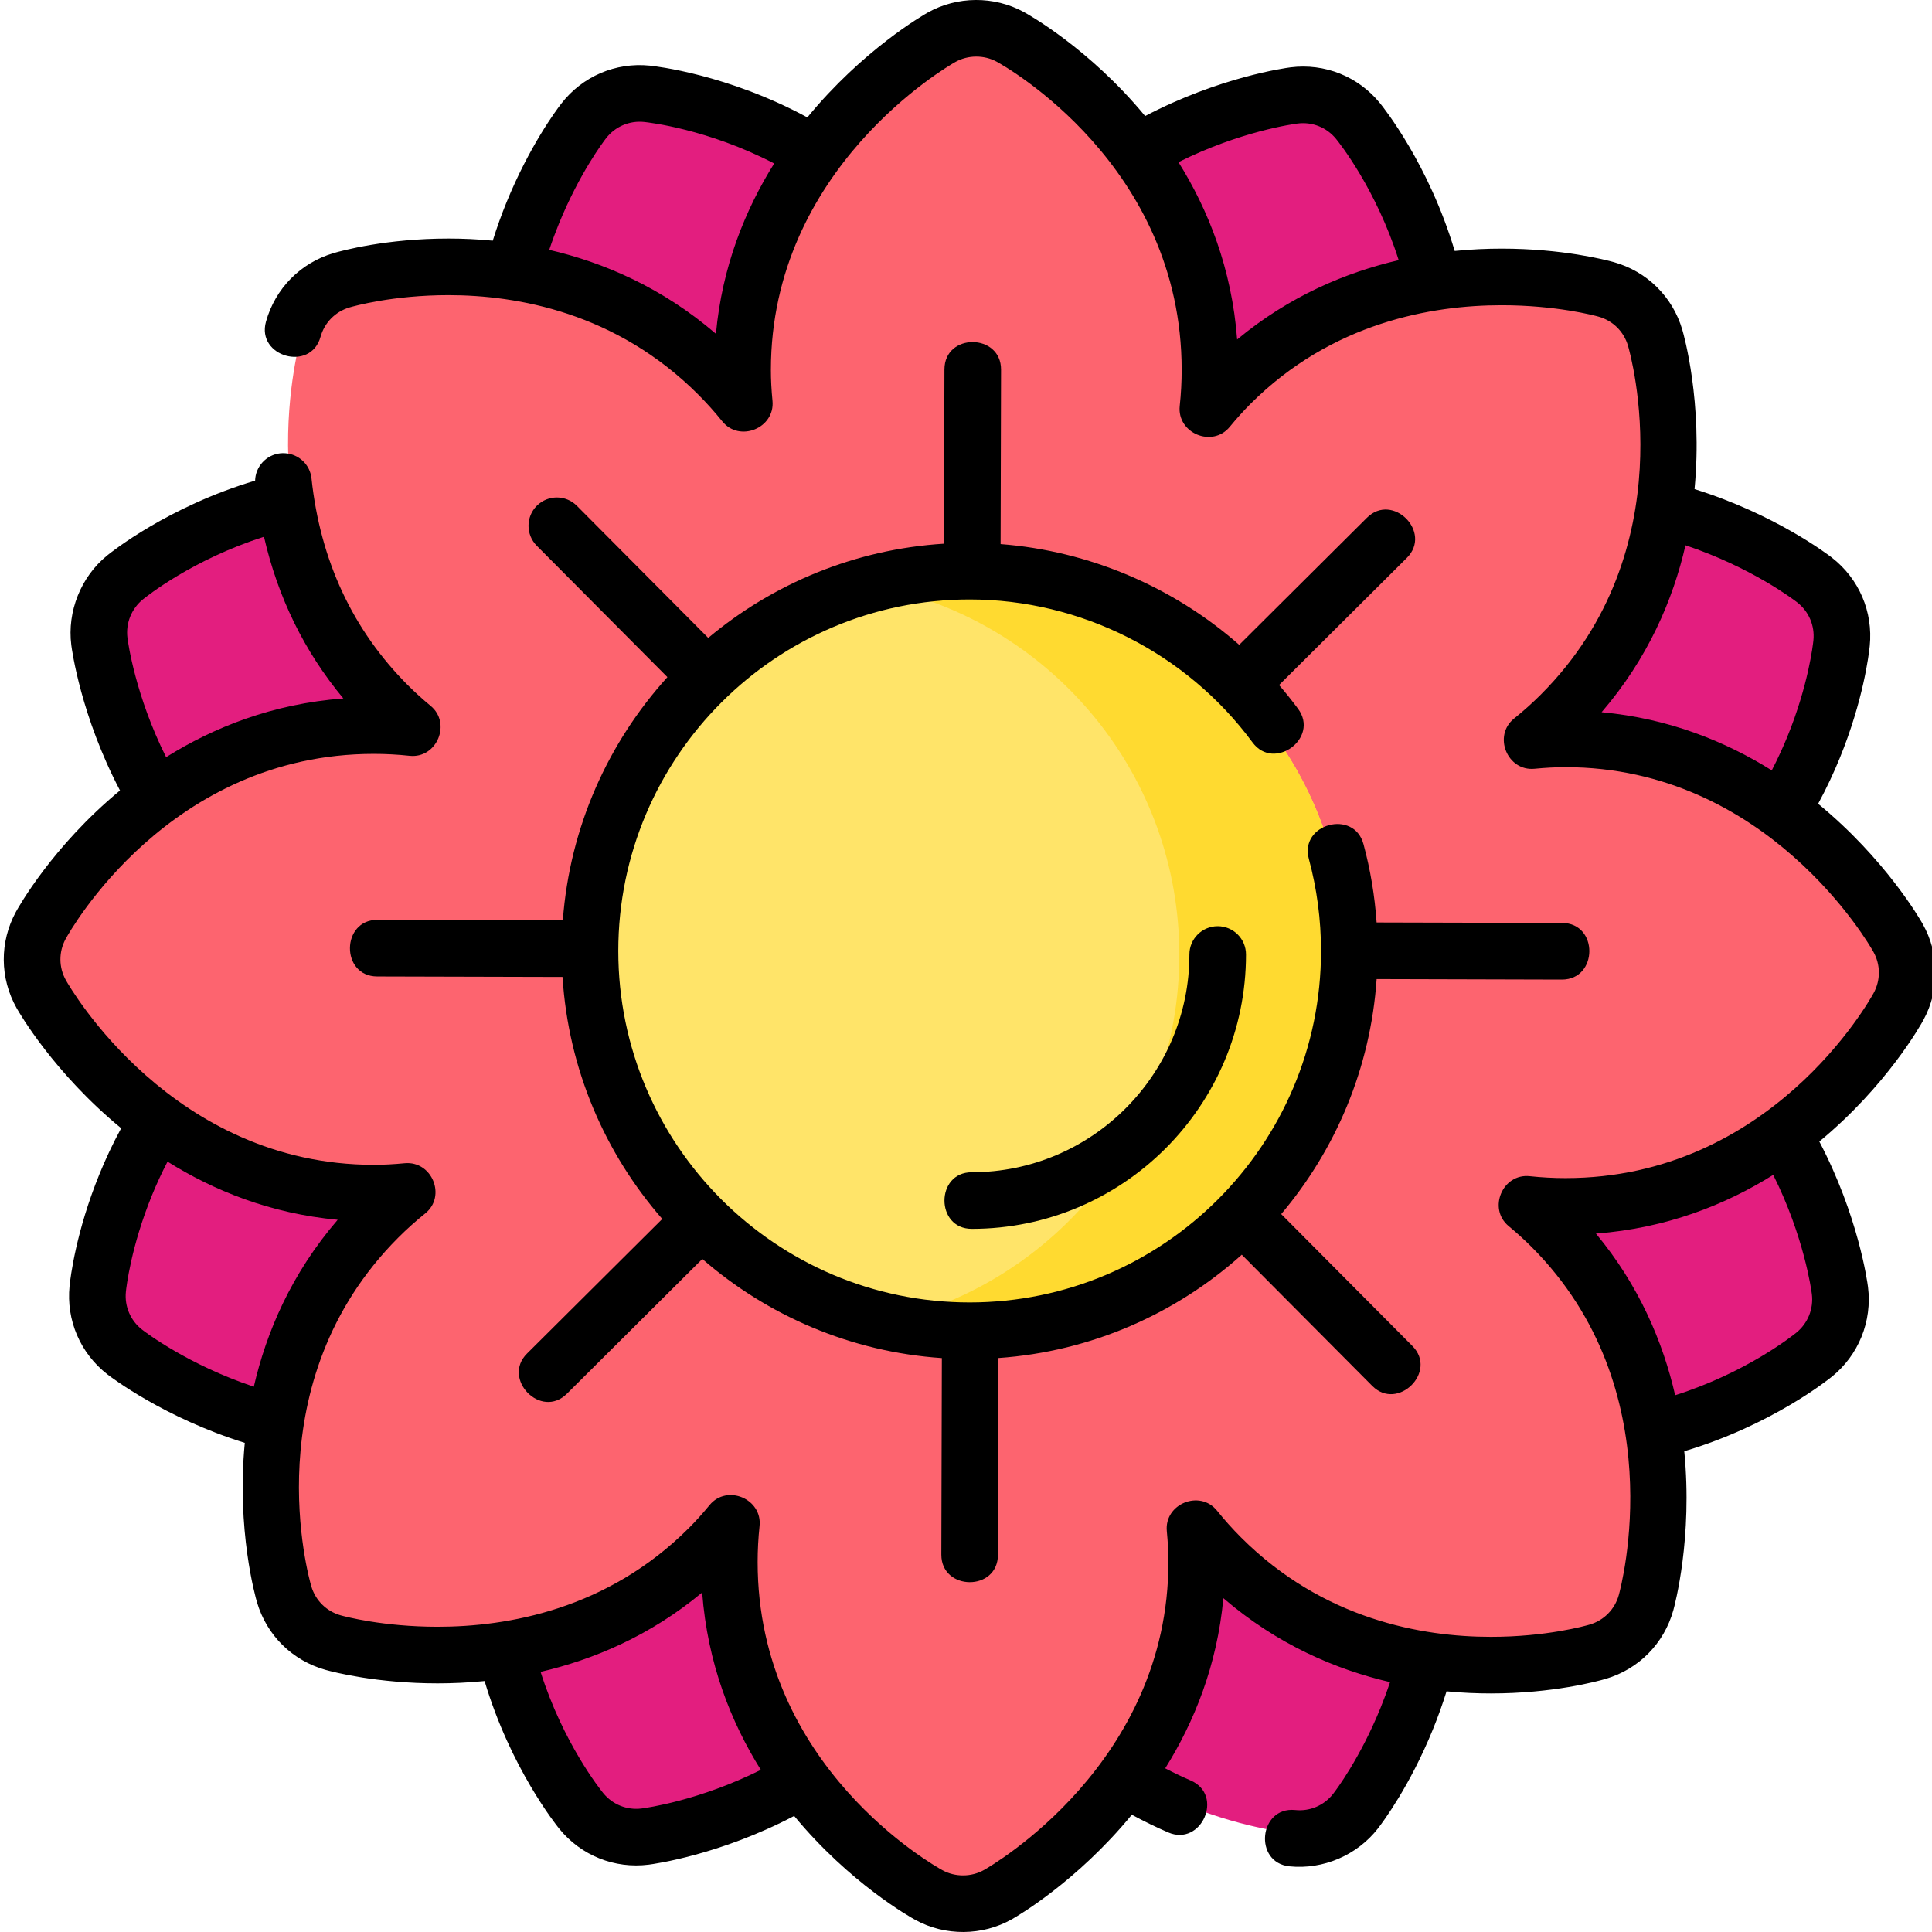 <svg height="511pt" viewBox="0 0 511 511.999" width="511pt" xmlns="http://www.w3.org/2000/svg"><path d="m477.805 199.66c5.898-14.461 7.199-26.004 7.328-27.27.645-6.391-2.043-12.66-7.117-16.598-1.934-1.496-47.918-36.414-100.602-14.25-2.766 1.16-5.402 2.43-7.926 3.789 1.566-2.906 3.023-5.969 4.344-9.203 21.941-53.801-13.98-98.758-15.516-100.645-4.062-4.973-10.398-7.504-16.77-6.699-2.422.309-59.629 8.133-81.211 61.059-1.141 2.797-2.09 5.574-2.914 8.34-.949-3.184-2.082-6.395-3.445-9.637-22.531-53.559-79.715-59.945-82.137-60.191-6.387-.648-12.66 2.039-16.594 7.113-.762.984-7.602 10-13.371 24.152-7.422 18.191-13.598 46.227-.883 76.449 1.168 2.781 2.465 5.41 3.832 7.945-2.918-1.574-5.996-3.039-9.246-4.363-53.801-21.941-98.754 13.98-100.641 15.52-2.453 2-4.312 4.555-5.469 7.395-1.191 2.918-1.641 6.141-1.23 9.371.305 2.422 8.133 59.629 61.055 81.211 2.793 1.137 5.566 2.086 8.328 2.91-3.176.949-6.387 2.09-9.625 3.453-30.418 12.797-45.539 36.898-52.863 54.863-5.898 14.461-7.195 26.004-7.328 27.27-.645 6.391 2.043 12.66 7.117 16.594 1.934 1.496 47.918 36.418 100.602 14.254 2.766-1.164 5.402-2.434 7.922-3.793-1.566 2.906-3.02 5.973-4.34 9.207-21.941 53.801 13.977 98.754 15.52 100.641 4.059 4.977 10.395 7.508 16.762 6.699 2.426-.305 59.633-8.129 81.215-61.055 1.141-2.797 2.086-5.578 2.91-8.34.953 3.18 2.086 6.395 3.449 9.637 22.531 53.555 79.715 59.945 82.137 60.191 6.387.645 12.656-2.043 16.594-7.117.758-.98 7.598-10 13.371-24.148 7.418-18.195 13.594-46.227.883-76.453-1.172-2.777-2.465-5.41-3.832-7.941 2.918 1.57 5.996 3.035 9.246 4.359 53.801 21.941 98.754-13.977 100.641-15.516 2.453-2.004 4.312-4.559 5.469-7.395 1.191-2.922 1.641-6.145 1.23-9.371-.305-2.426-8.133-59.633-61.055-81.215-2.793-1.137-5.57-2.082-8.328-2.906 3.176-.953 6.387-2.094 9.621-3.453 30.422-12.797 45.539-36.898 52.867-54.863zm0 0" fill="#e31e7f"/><path d="m499.93 249.617c-1.199-2.129-30.047-52.145-87.203-52.145-3.02 0-5.953.172-8.824.453 2.586-2.082 5.137-4.348 7.621-6.836 41.086-41.082 25.406-96.445 24.719-98.785-1.812-6.156-6.668-10.949-12.852-12.676-1.199-.332-12.129-3.262-27.414-3.262-19.648 0-47.938 4.867-71.121 28.055-2.133 2.129-4.082 4.32-5.91 6.547.355-3.297.547-6.699.547-10.211 0-58.102-50.234-86.164-52.371-87.328-2.781-1.516-5.848-2.273-8.914-2.273-3.152 0-6.305.801-9.141 2.398-2.129 1.203-52.145 30.051-52.145 87.203 0 3.016.172 5.945.453 8.809-2.082-2.582-4.352-5.121-6.832-7.605-23.336-23.336-51.363-28.234-70.766-28.234-15.613 0-26.793 3.156-28.02 3.516-6.16 1.812-10.949 6.672-12.676 12.855-.656 2.355-15.625 58.117 24.789 98.535 2.121 2.121 4.293 4.082 6.504 5.902-3.285-.352-6.672-.543-10.164-.543-58.102 0-86.164 50.234-87.332 52.375-3.074 5.637-3.023 12.461.129 18.055 1.199 2.125 30.047 52.145 87.203 52.145 3.02 0 5.953-.176 8.824-.453-2.586 2.082-5.137 4.344-7.625 6.832-41.082 41.086-25.402 96.445-24.715 98.785 1.812 6.156 6.668 10.949 12.852 12.676 1.199.332 12.133 3.262 27.414 3.262 19.648 0 47.938-4.867 71.121-28.055 2.133-2.129 4.082-4.32 5.91-6.547-.355 3.297-.547 6.699-.547 10.211 0 58.102 50.234 86.164 52.371 87.328 2.781 1.516 5.848 2.273 8.914 2.273 3.152 0 6.305-.801 9.141-2.398 2.129-1.199 52.145-30.047 52.145-87.203 0-3.016-.172-5.941-.449-8.809 2.078 2.582 4.348 5.125 6.828 7.605 23.336 23.336 51.363 28.234 70.766 28.234 15.617 0 26.797-3.156 28.02-3.516 6.16-1.812 10.949-6.668 12.676-12.855.656-2.352 15.629-58.117-24.789-98.535-2.121-2.121-4.293-4.082-6.504-5.906 3.285.355 6.672.547 10.164.547 58.105 0 86.168-50.234 87.332-52.375 3.07-5.637 3.023-12.461-.129-18.051zm0 0" fill="#fd646f"/><path d="m356.035 253.07c0 54.992-44.578 99.57-99.566 99.57-54.992 0-99.57-44.578-99.57-99.57 0-54.988 44.578-99.566 99.57-99.566 54.988 0 99.566 44.578 99.566 99.566zm0 0" fill="#ffe469"/><path d="m256.469 153.504c-7.562 0-14.926.848-22.004 2.441 44.402 10.02 77.566 49.695 77.566 97.125 0 47.43-33.164 87.109-77.566 97.125 7.078 1.598 14.441 2.445 22.004 2.445 54.988 0 99.566-44.578 99.566-99.57 0-54.988-44.578-99.566-99.566-99.566zm0 0" fill="#ffda30"/><path d="m509.203 270.359c4.375-8.023 4.309-17.566-.176-25.52-.691-1.23-9.879-17.188-27.699-31.832 2.285-4.215 4.184-8.316 5.75-12.156 6.215-15.242 7.688-27.363 7.922-29.645.918-9.094-2.844-17.859-10.062-23.457-1.086-.844-15.105-11.5-36.367-18.133 2.199-23.086-2.844-40.879-3.242-42.23-2.574-8.766-9.367-15.465-18.172-17.926-2.141-.598-13.641-3.574-29.711-3.574-3.863 0-8.039.18-12.434.617-6.855-22.98-18.898-38.062-19.812-39.18-5.777-7.082-14.629-10.621-23.699-9.477-1.367.172-18.809 2.559-38.527 12.902-14.766-17.879-30.91-26.891-32.145-27.566-7.895-4.309-17.691-4.238-25.523.176-1.23.695-17.199 9.902-31.848 27.75-21.109-11.422-40.312-13.57-41.754-13.719-9.086-.922-17.852 2.84-23.453 10.066-1.359 1.758-8.457 11.285-14.523 26.172-1.273 3.125-2.512 6.523-3.641 10.152-4.148-.402-8.09-.562-11.746-.562-16.465 0-28.234 3.211-30.434 3.859-8.762 2.578-15.461 9.375-17.918 18.172-2.586 9.273 11.844 13.383 14.453 4.031 1.055-3.781 3.934-6.703 7.699-7.812 1.133-.332 11.48-3.25 26.199-3.25 18.188 0 44.438 4.57 66.203 26.344 2.234 2.234 4.379 4.621 6.367 7.094 4.562 5.664 14.012 1.809 13.309-5.434-.285-2.914-.422-5.59-.422-8.18 0-53.445 46.879-80.488 48.875-81.613 3.336-1.883 7.605-1.91 10.969-.078 2.004 1.094 49.016 27.352 49.016 81.695 0 3.164-.172 6.363-.512 9.516-.777 7.234 8.633 11.184 13.25 5.566 1.859-2.258 3.652-4.246 5.48-6.078 21.613-21.621 48.133-26.16 66.57-26.16 14.418 0 24.578 2.715 25.68 3.023 3.785 1.055 6.703 3.938 7.812 7.707.645 2.184 15.32 54.016-23.086 92.434-2.207 2.211-4.598 4.352-7.102 6.367-5.672 4.562-1.809 14.016 5.43 13.309 2.91-.281 5.586-.422 8.191-.422 53.441 0 80.461 46.895 81.586 48.895 1.93 3.422 1.957 7.527.074 10.98-1.09 2-27.336 49.027-81.66 49.027-3.148 0-6.336-.172-9.469-.508-7.23-.777-11.184 8.621-5.574 13.246 2.094 1.727 4.125 3.57 6.039 5.484 37.773 37.785 23.746 90.078 23.129 92.281-1.055 3.785-3.938 6.707-7.699 7.816-1.133.332-11.492 3.25-26.199 3.25-18.191 0-44.438-4.57-66.203-26.344-2.238-2.238-4.383-4.625-6.363-7.09-4.562-5.668-14.016-1.809-13.309 5.434.281 2.906.418 5.578.418 8.176 0 53.434-46.879 80.488-48.875 81.617-3.336 1.879-7.605 1.91-10.969.074-2.004-1.094-49.012-27.344-49.012-81.691 0-3.168.172-6.371.508-9.523.777-7.23-8.633-11.184-13.25-5.562-1.855 2.258-3.652 4.246-5.484 6.078-21.609 21.621-48.125 26.16-66.566 26.16-14.418 0-24.574-2.715-25.68-3.02-3.781-1.059-6.703-3.941-7.812-7.707-.645-2.188-15.305-54.035 23.086-92.438 2.211-2.211 4.602-4.355 7.102-6.367 5.684-4.574 1.801-13.984-5.43-13.309-2.906.281-5.586.422-8.191.422-53.43 0-80.461-46.895-81.586-48.895-1.93-3.422-1.957-7.523-.078-10.973 1.094-2.004 27.379-49.035 81.664-49.035 3.148 0 6.336.172 9.473.508 7.23.793 11.176-8.629 5.57-13.246-2.09-1.723-4.121-3.566-6.039-5.48-14.605-14.617-23.191-33.047-25.516-54.777-.391-3.688-3.387-6.445-6.973-6.68-.418-.027-.848-.027-1.281.016-3.781.406-6.594 3.555-6.691 7.25-23.023 6.859-38.125 18.945-39.242 19.855-6.938 5.66-10.598 14.82-9.473 23.703.172 1.371 2.559 18.82 12.906 38.551-17.871 14.77-26.891 30.91-27.57 32.152-4.371 8.023-4.305 17.562.18 25.523.691 1.227 9.883 17.18 27.699 31.828-2.285 4.211-4.188 8.312-5.75 12.156-6.211 15.227-7.688 27.355-7.922 29.641-.918 9.09 2.84 17.859 10.062 23.461 1.09.844 15.113 11.496 36.375 18.125-2.203 23.086 2.832 40.883 3.234 42.242 2.578 8.762 9.367 15.461 18.172 17.922 2.141.598 13.637 3.57 29.711 3.57 3.863 0 8.035-.18 12.43-.613 6.855 22.98 18.906 38.062 19.816 39.18 5.777 7.082 14.633 10.621 23.699 9.477 1.367-.176 18.809-2.555 38.527-12.902 14.766 17.879 30.906 26.891 32.145 27.566 7.895 4.309 17.691 4.238 25.527-.18 1.227-.691 17.176-9.887 31.812-27.711 3.328 1.809 6.566 3.359 9.625 4.684 8.84 3.824 14.887-9.902 5.961-13.766-2.16-.934-4.418-2.004-6.738-3.211 7.637-12.215 13.762-27.234 15.41-45.098 14.344 12.328 29.863 18.926 44.176 22.246-.812 2.449-1.68 4.762-2.559 6.926-5.445 13.355-11.793 21.742-12.496 22.648-2.406 3.105-6.172 4.73-10.078 4.324-9.66-.965-11.086 13.953-1.516 14.926 8.949.906 17.945-2.957 23.457-10.062 1.359-1.758 8.457-11.285 14.523-26.172 1.273-3.125 2.512-6.523 3.641-10.152 4.145.402 8.086.562 11.742.562 16.457 0 28.234-3.215 30.434-3.859 8.766-2.578 15.461-9.375 17.918-18.176.379-1.359 5.16-19.164 2.902-42.148 23-6.855 38.102-18.922 39.219-19.836 3.402-2.773 6.074-6.387 7.734-10.453 1.703-4.184 2.309-8.762 1.738-13.246-.172-1.367-2.555-18.816-12.898-38.543 17.875-14.77 26.883-30.922 27.559-32.16zm-29.129-100.668c-.121 1.176-1.332 11.871-6.887 25.496-1.164 2.852-2.539 5.867-4.152 8.969-12.211-7.637-27.227-13.766-45.09-15.414 12.285-14.289 18.906-29.773 22.227-44.238 17.316 5.773 28.664 14.395 29.574 15.102 3.105 2.41 4.723 6.18 4.328 10.086zm-126.504-132.887c.766.938 10.609 13.254 16.598 32.137-13.938 3.23-28.945 9.504-42.812 21.031-1.418-18.793-7.68-34.422-15.551-47 16.32-8.168 30.438-10.098 31.582-10.242 3.895-.492 7.703 1.031 10.184 4.074zm-183.383-4.488c1.207.125 16.891 1.875 34.48 11.004-7.648 12.223-13.785 27.258-15.438 45.141-14.344-12.328-29.863-18.926-44.176-22.246.812-2.445 1.676-4.758 2.559-6.922 5.449-13.359 11.793-21.742 12.496-22.648 2.406-3.105 6.176-4.727 10.078-4.328zm308.723 316.328c-.715 1.75-1.863 3.305-3.324 4.496-.938.766-13.262 10.625-32.152 16.613-3.234-14.055-9.52-29.031-20.996-42.844 18.785-1.418 34.41-7.684 46.984-15.555 8.164 16.324 10.09 30.449 10.238 31.59.242 1.93-.016 3.898-.75 5.699zm-319.547 126.551c-.766-.938-10.613-13.254-16.602-32.133 13.941-3.23 28.953-9.508 42.82-21.035 1.418 18.793 7.68 34.426 15.551 47.004-16.32 8.164-30.441 10.094-31.582 10.238-3.895.496-7.703-1.031-10.188-4.074zm-126.5-132.883c.121-1.176 1.336-11.891 6.887-25.5 1.16-2.852 2.539-5.871 4.148-8.969 12.211 7.637 27.23 13.766 45.09 15.414-12.281 14.285-18.898 29.77-22.223 44.234-17.316-5.77-28.668-14.391-29.578-15.098-3.105-2.406-4.723-6.18-4.324-10.082zm1.16-178.957c.715-1.75 1.863-3.305 3.328-4.496.938-.77 13.238-10.617 32.109-16.609 3.699 16.121 10.727 30.469 21.031 42.844-18.777 1.418-34.402 7.684-46.973 15.562-8.168-16.332-10.098-30.457-10.242-31.602-.246-1.926.016-3.898.746-5.699zm0 0"/><path d="m141.773 134.016c-2.938 2.922-2.949 7.672-.027 10.609l34.625 34.82c-15.703 17.324-25.875 39.746-27.715 64.453l-49.148-.129c-9.613 0-9.75 14.977-.039 15.004l49.109.129c1.543 24.461 11.254 46.742 26.43 64.137l-35.848 35.676c-6.734 6.695 3.695 17.484 10.582 10.633l35.879-35.707c17.254 15.004 39.289 24.629 63.48 26.266l-.137 52.078c-.023 9.645 14.98 9.824 15.004.039l.137-52.133c24.684-1.734 47.109-11.793 64.48-27.379l34.582 34.773c6.746 6.785 17.41-3.77 10.637-10.578l-34.77-34.961c14.426-17.066 23.672-38.641 25.289-62.281l49.102.133c9.613 0 9.75-14.98.039-15.004l-49.148-.129c-.484-7.039-1.648-14-3.48-20.77-2.516-9.301-16.996-5.391-14.48 3.918 2.141 7.906 3.227 16.117 3.227 24.398 0 51.363-41.77 93.148-93.117 93.148-51.34 0-93.113-41.785-93.113-93.148s41.77-93.148 93.113-93.148c29.434 0 57.457 14.16 74.965 37.883 5.719 7.75 17.797-1.148 12.07-8.91-1.602-2.168-3.289-4.262-5.035-6.293l33.855-33.691c6.828-6.793-3.746-17.438-10.578-10.633l-33.836 33.668c-17.543-15.402-39.789-24.891-63.238-26.699l.121-46.23c.023-9.641-14.977-9.824-15.004-.039l-.121 46.164c-23.688 1.477-45.332 10.617-62.477 24.965l-34.809-35c-2.918-2.938-7.664-2.949-10.605-.031zm0 0"/><path d="m322.203 245.453c-4.145 0-7.5 3.355-7.5 7.5 0 31.816-25.875 57.703-57.684 57.703-9.629 0-9.645 15.004 0 15.004 40.078 0 72.684-32.617 72.684-72.707 0-4.145-3.355-7.5-7.5-7.5zm0 0"/></svg>